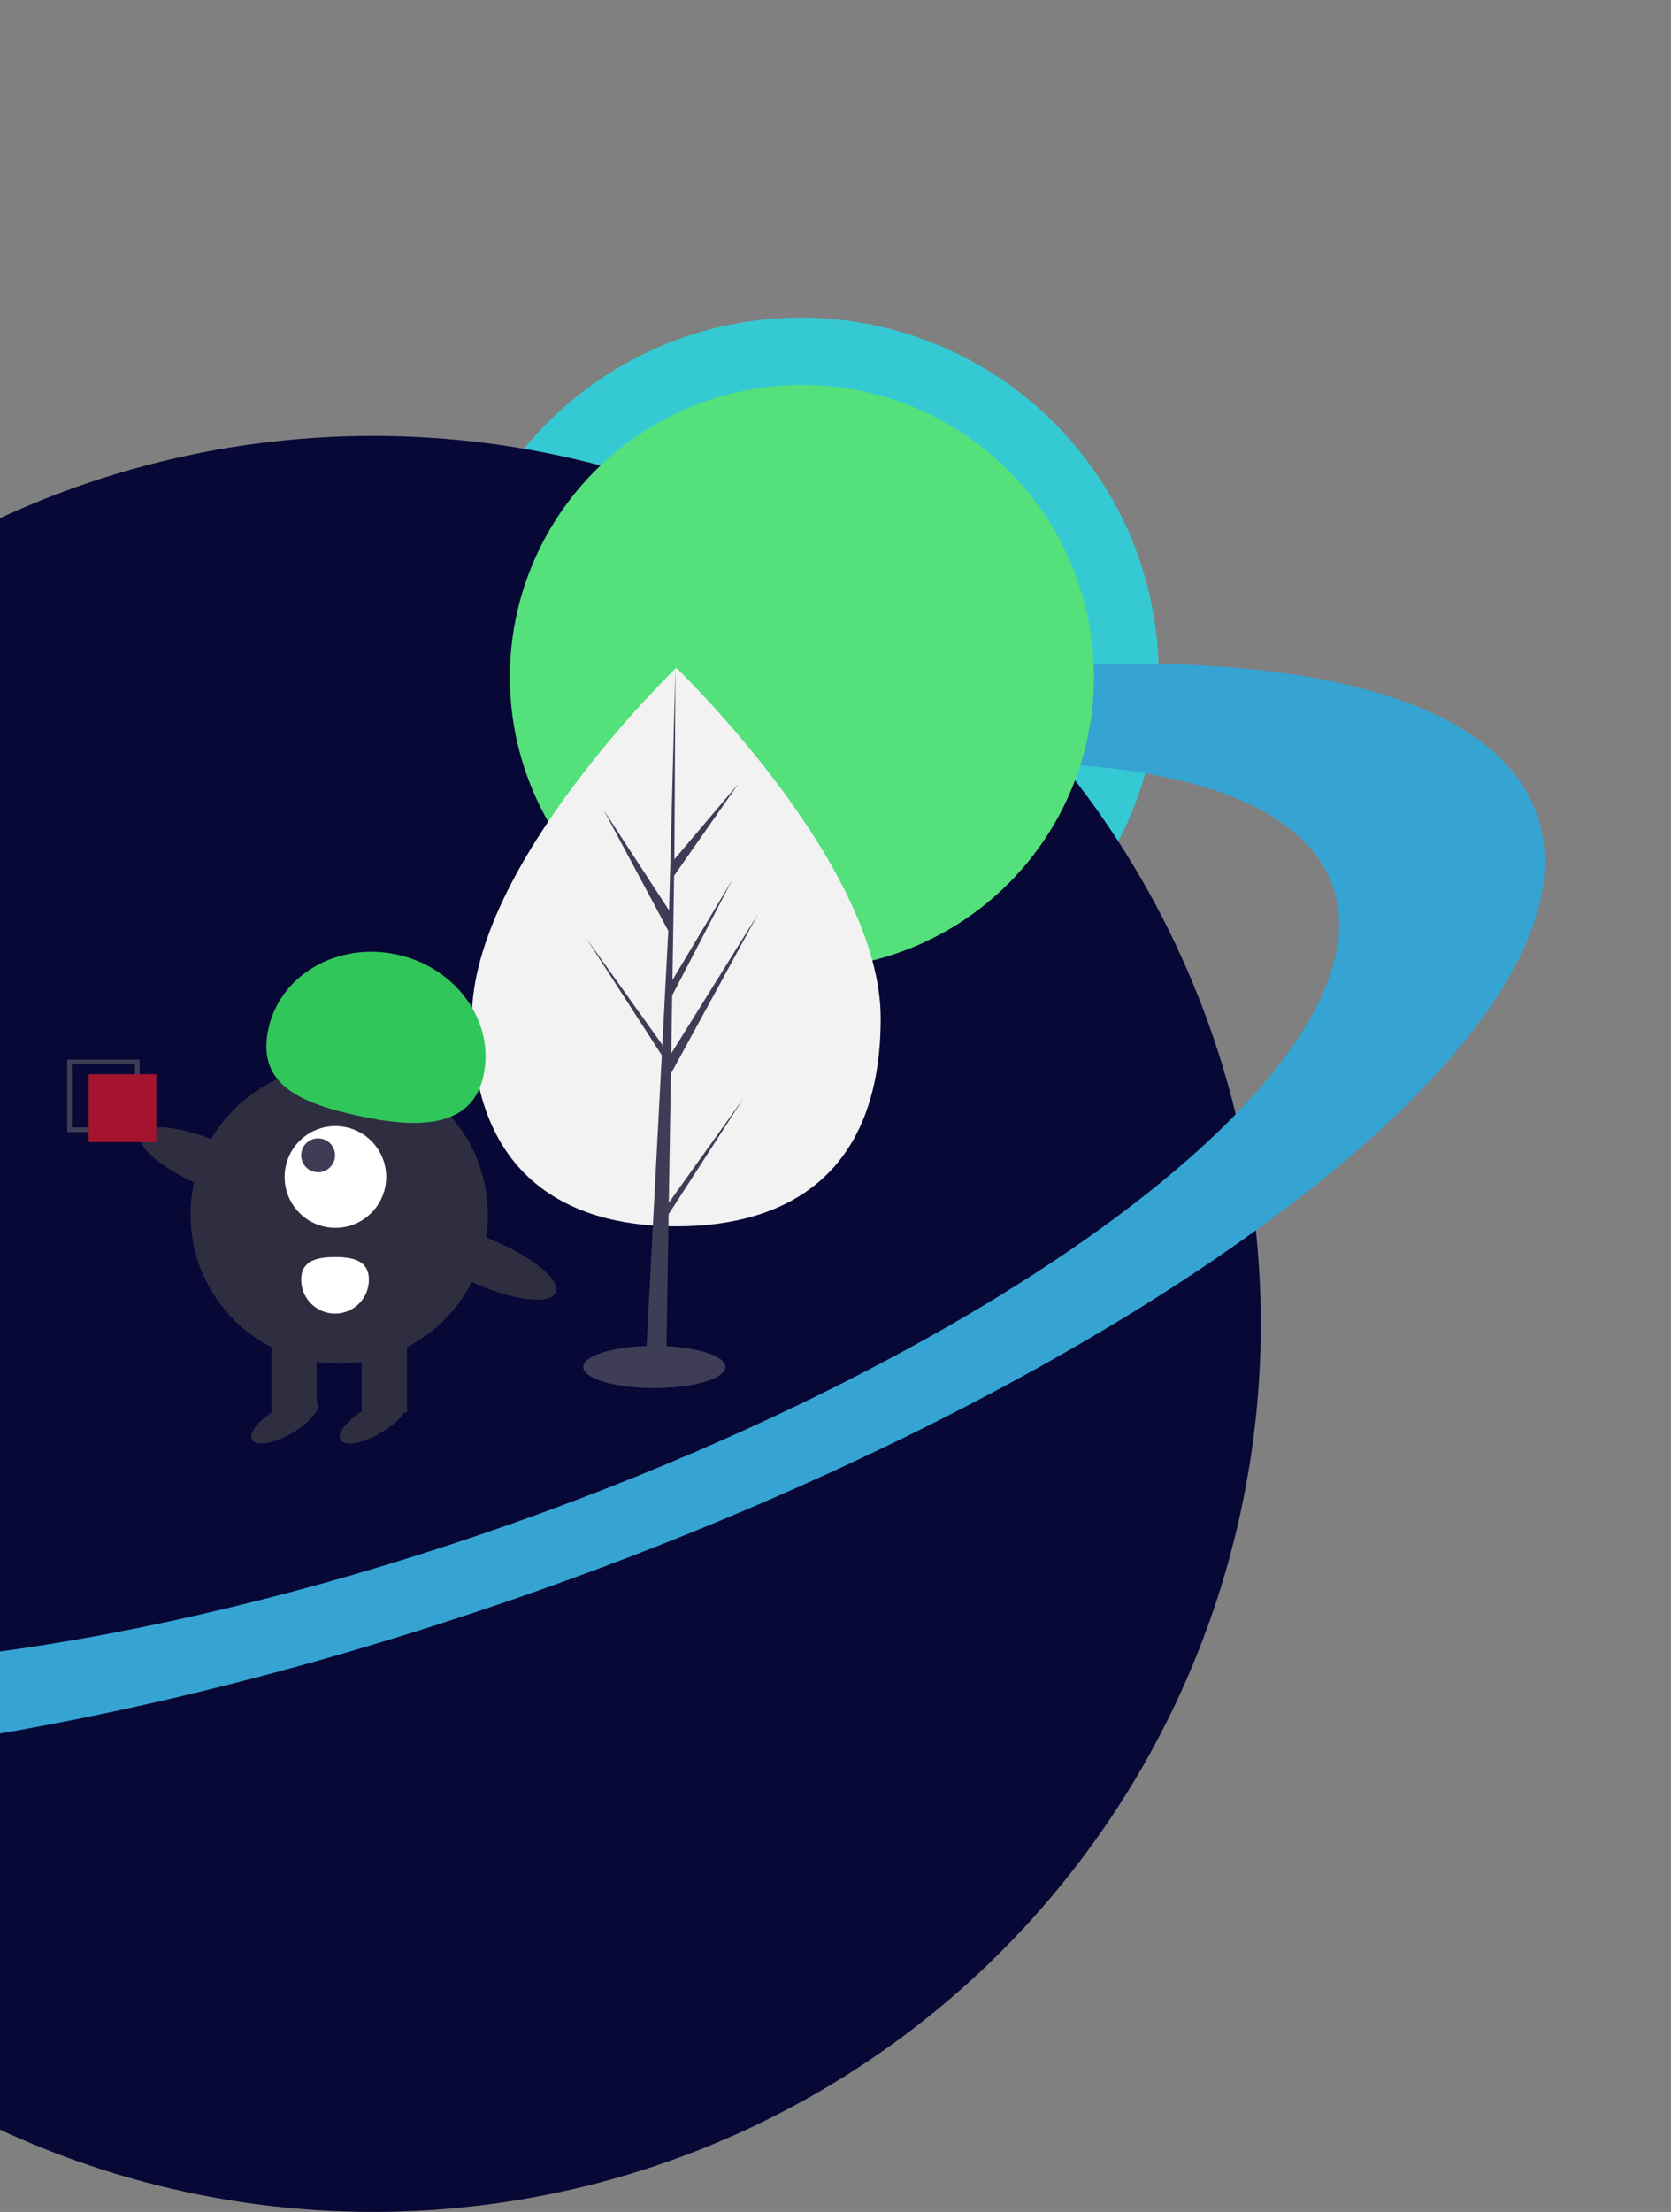 <svg width="721" height="954" viewBox="0 0 721 954" fill="none" xmlns="http://www.w3.org/2000/svg">
<rect x="0" y="0" width="721" height="954" fill="#808080" stroke="none"/>
<circle cx="345.5" cy="291.5" r="154.5" fill="#35CAD3"/>
<path d="M663.12 351.283C694.79 441.461 500.462 591.829 229.076 687.137C-42.311 782.446 -287.986 786.605 -319.656 696.427C-351.326 606.248 -156.998 455.881 114.388 360.572C385.775 265.263 631.45 261.104 663.12 351.283ZM-231.575 665.493C-205.582 739.507 -3.944 736.094 218.797 657.869C441.537 579.644 601.033 456.23 575.039 382.216C549.046 308.202 347.408 311.616 124.667 389.84C-98.073 468.065 -257.568 591.479 -231.575 665.493Z" fill="#35A4D3"/>
<circle cx="161" cy="571" r="383" fill="#070836"/>
<circle cx="346" cy="292" r="126" fill="#54E07B"/>
<path d="M665.868 380.427C661.559 414.294 633.637 454.417 585.011 496.618C536.385 538.819 468.834 581.554 389.394 620.372C309.954 659.19 221.531 692.67 133.336 717.325C45.141 741.98 -39.6 756.908 -112.06 760.554L-61.191 718.126C-1.719 715.133 67.832 702.881 140.218 682.645C212.605 662.41 285.178 634.931 350.378 603.071C415.579 571.212 471.021 536.137 510.931 501.5C550.841 466.864 573.758 433.932 577.294 406.137L665.868 380.427Z" fill="#35A4D3"/>
<path d="M59.226 458H30V487.262H59.226V458Z" stroke="#3F3D56" stroke-width="2" stroke-miterlimit="10"/>
<path d="M380 439.178C380 505.691 340.508 528.915 291.792 528.915C243.077 528.915 203.585 505.691 203.585 439.178C203.585 372.665 291.792 288.05 291.792 288.05C291.792 288.05 380 372.665 380 439.178Z" fill="#F2F2F2"/>
<path d="M288.579 518.741L289.483 463.075L327.079 394.209L289.624 454.343L290.031 429.313L315.941 379.489L290.138 422.689V422.69L290.869 377.673L318.615 338.007L290.983 370.594L291.439 288.05L288.572 397.324L288.807 392.816L260.598 349.582L288.355 401.469L285.726 451.745L285.649 450.411L253.127 404.914L285.549 455.125L285.221 461.413L285.162 461.507L285.189 462.023L278.521 589.577H287.431L288.499 523.693L320.842 473.605L288.579 518.741Z" fill="#3F3D56"/>
<path d="M282.31 598.673C299.248 598.673 312.98 594.6 312.98 589.575C312.98 584.55 299.248 580.476 282.31 580.476C265.371 580.476 251.64 584.55 251.64 589.575C251.64 594.6 265.371 598.673 282.31 598.673Z" fill="#3F3D56"/>
<path d="M146.35 588.094C181.771 588.094 210.485 559.344 210.485 523.879C210.485 488.414 181.771 459.664 146.35 459.664C110.93 459.664 82.216 488.414 82.216 523.879C82.216 559.344 110.93 588.094 146.35 588.094Z" fill="#2F2E41"/>
<path d="M156.092 609.228H175.576V574.275H156.092V609.228Z" fill="#2F2E41"/>
<path d="M117.125 609.228H136.609V574.275H117.125V609.228Z" fill="#2F2E41"/>
<path d="M125.851 618.165C133.617 613.676 138.55 607.673 136.869 604.757C135.187 601.841 127.529 603.117 119.763 607.606C111.997 612.095 107.064 618.098 108.746 621.014C110.427 623.93 118.086 622.654 125.851 618.165Z" fill="#2F2E41"/>
<path d="M164.008 618.165C171.774 613.676 176.706 607.673 175.025 604.757C173.343 601.841 165.685 603.117 157.919 607.606C150.153 612.095 145.221 618.098 146.902 621.014C148.583 623.93 156.242 622.654 164.008 618.165Z" fill="#2F2E41"/>
<path d="M144.727 529.569C156.833 529.569 166.646 519.743 166.646 507.622C166.646 495.501 156.833 485.675 144.727 485.675C132.621 485.675 122.807 495.501 122.807 507.622C122.807 519.743 132.621 529.569 144.727 529.569Z" fill="white"/>
<path d="M137.262 505.59C141.297 505.59 144.568 502.315 144.568 498.274C144.568 494.234 141.297 490.959 137.262 490.959C133.226 490.959 129.955 494.234 129.955 498.274C129.955 502.315 133.226 505.59 137.262 505.59Z" fill="#3F3D56"/>
<path d="M208.563 464.161C213.742 440.94 197.188 417.476 171.589 411.753C145.99 406.03 121.04 420.215 115.862 443.436C110.683 466.657 127.648 475.221 153.247 480.944C178.846 486.668 203.385 487.382 208.563 464.161Z" fill="#30C65A"/>
<path d="M119.64 514.439C121.828 509.321 110.402 499.516 94.12 492.539C77.839 485.561 62.866 484.054 60.678 489.172C58.491 494.289 69.916 504.094 86.198 511.072C102.48 518.049 117.452 519.556 119.64 514.439Z" fill="#2F2E41"/>
<path d="M239.791 557.519C241.979 552.402 230.553 542.597 214.272 535.619C197.99 528.642 183.017 527.135 180.83 532.252C178.642 537.37 190.068 547.175 206.349 554.152C222.631 561.13 237.603 562.637 239.791 557.519Z" fill="#2F2E41"/>
<path d="M67.444 463.322H38.218V492.585H67.444V463.322Z" fill="#A4142E"/>
<path d="M159.181 551.922C159.181 555.803 157.641 559.524 154.901 562.268C152.16 565.012 148.444 566.553 144.568 566.553C140.692 566.553 136.976 565.012 134.235 562.268C131.495 559.524 129.955 555.803 129.955 551.922C129.955 543.842 136.497 542.168 144.568 542.168C152.639 542.168 159.181 543.842 159.181 551.922Z" fill="white"/>
</svg>
